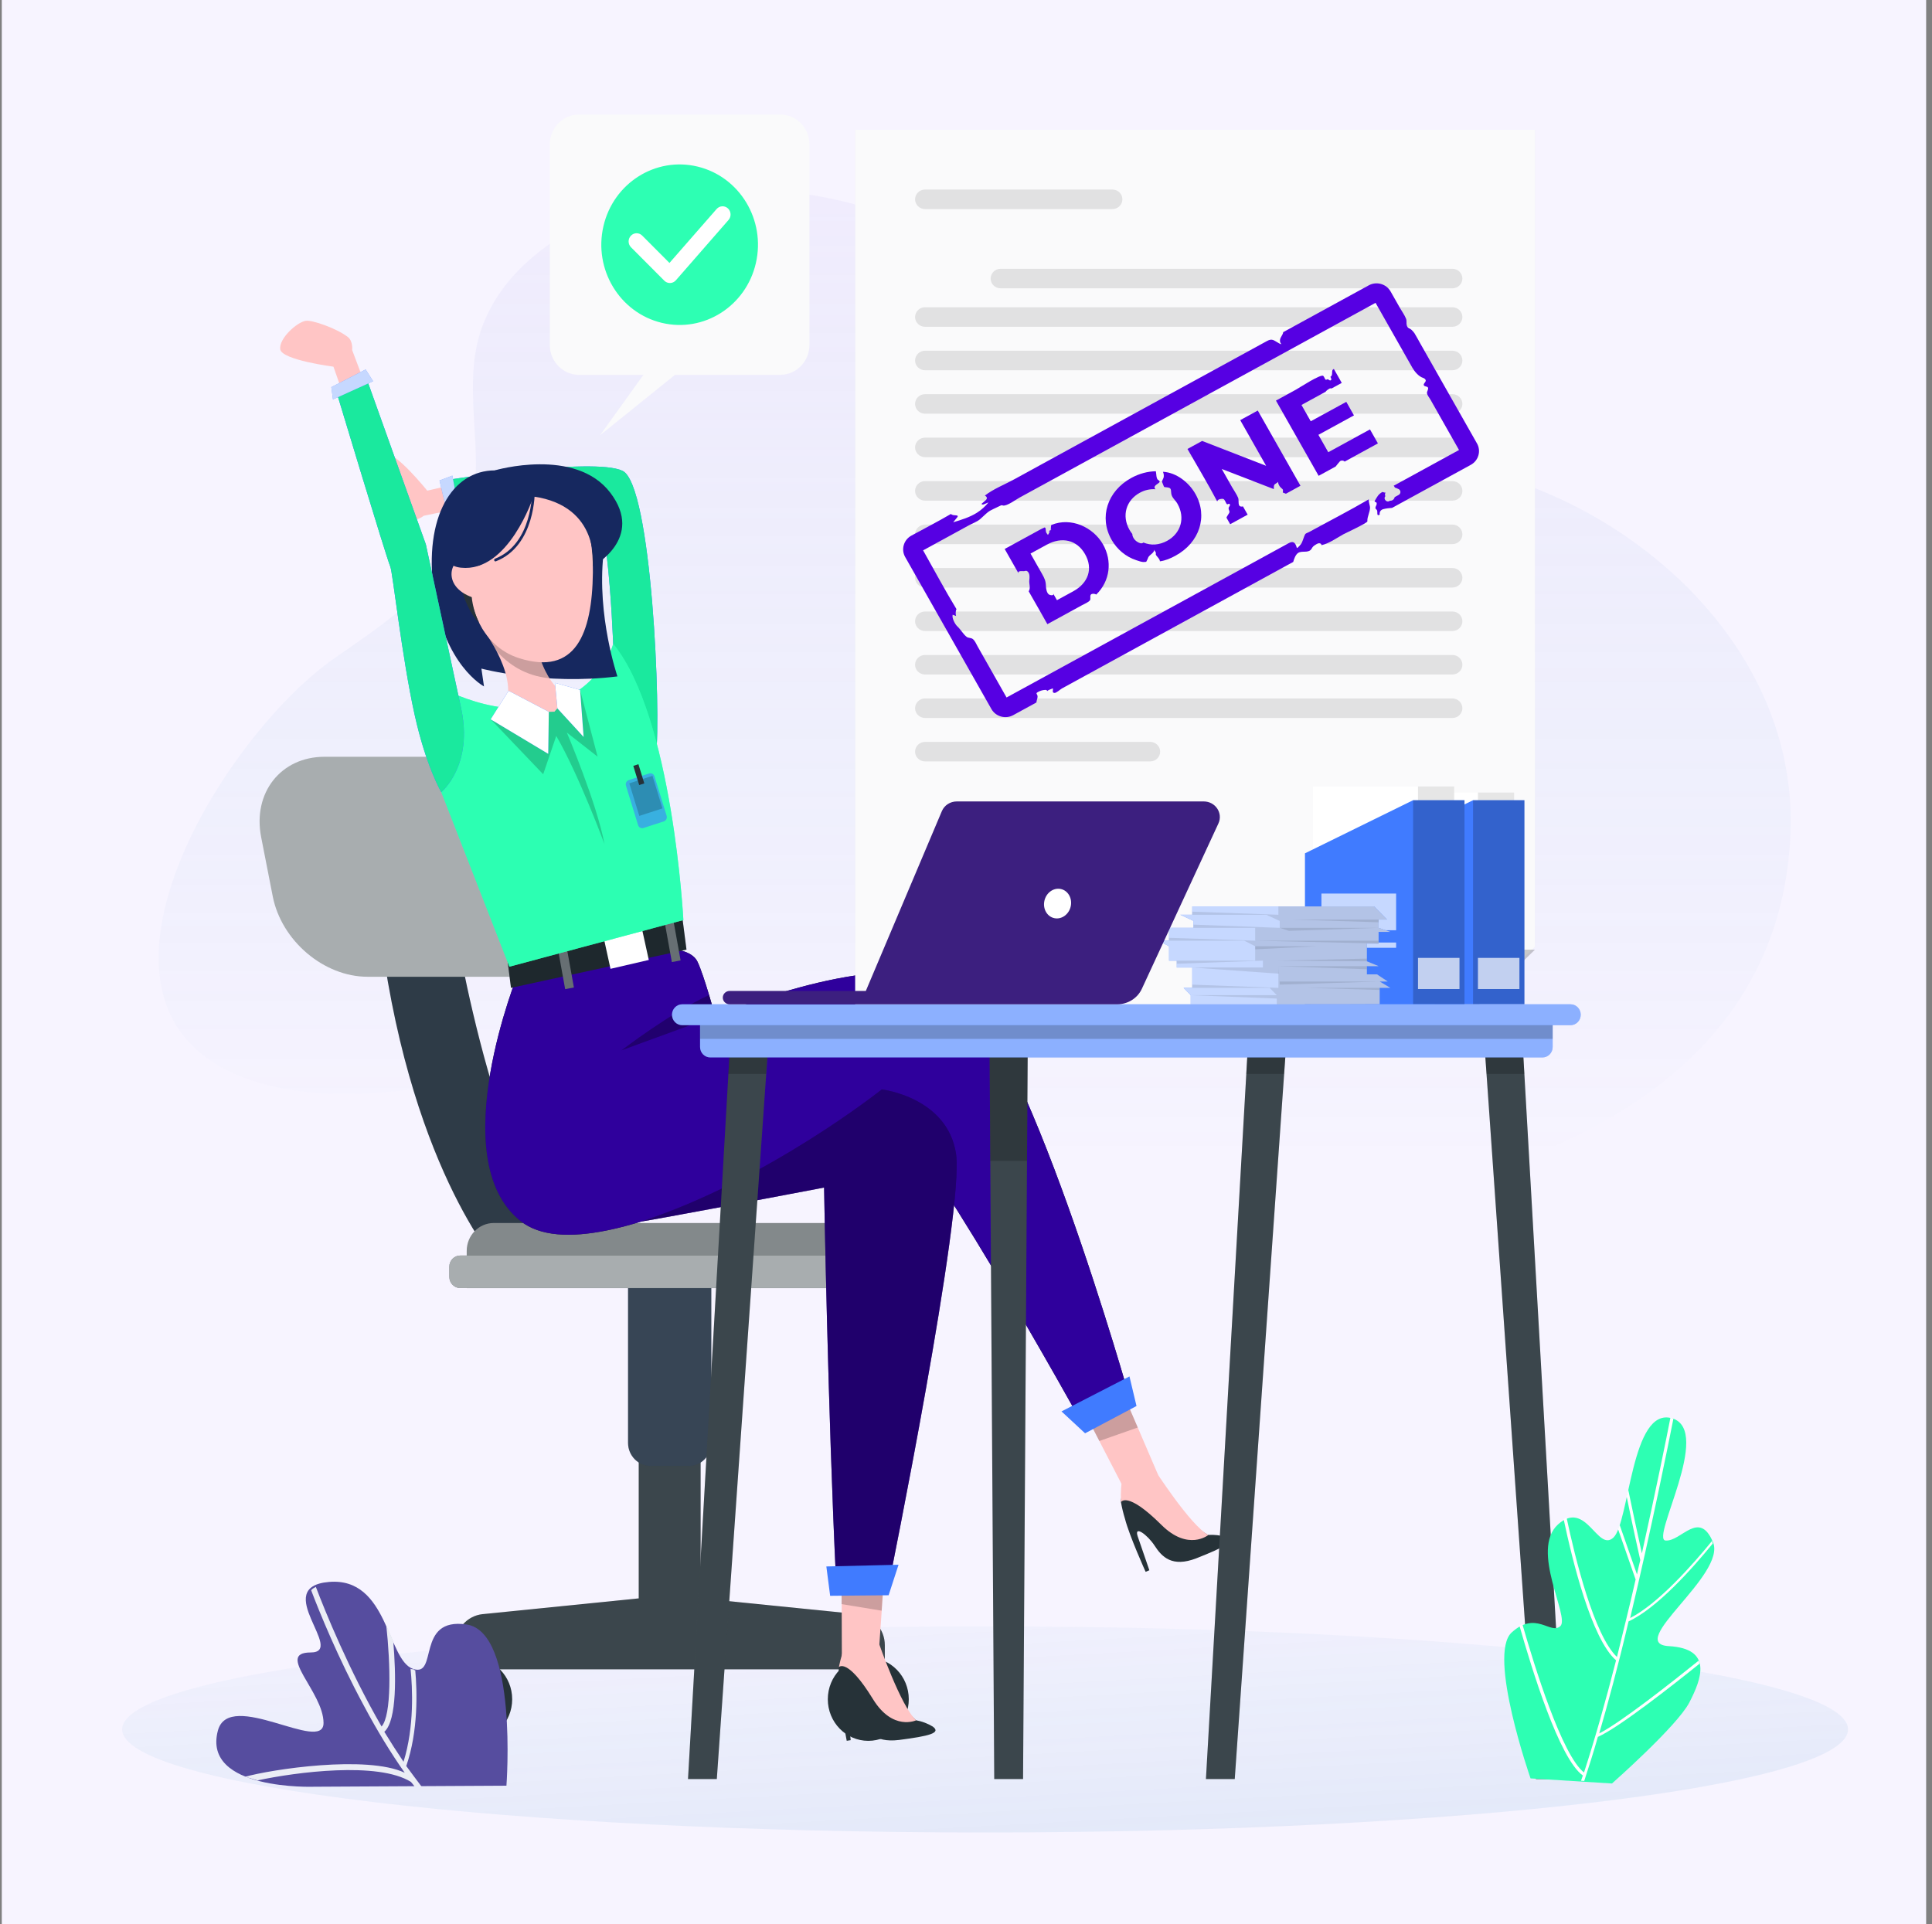 <svg id="emyterFEBGK1" xmlns="http://www.w3.org/2000/svg" xmlns:xlink="http://www.w3.org/1999/xlink" viewBox="0 0 253 252" shape-rendering="geometricPrecision" text-rendering="geometricPrecision"><rect x="0" y="0" width="253" height="252" fill="#808080" stroke="none"/><style><![CDATA[#emyterFEBGK17_ts {animation: emyterFEBGK17_ts__ts 10000ms linear infinite normal forwards}@keyframes emyterFEBGK17_ts__ts { 0% {transform: translate(75.154px,159.503px) scale(1,1)} 25% {transform: translate(75.154px,159.503px) scale(0.983,1.024)} 50% {transform: translate(75.154px,159.503px) scale(1,1)} 75% {transform: translate(75.154px,159.503px) scale(0.983,1.024)} 100% {transform: translate(75.154px,159.503px) scale(1,1)}} #emyterFEBGK42_tr {animation: emyterFEBGK42_tr__tr 10000ms linear infinite normal forwards}@keyframes emyterFEBGK42_tr__tr { 0% {transform: translate(82.41px,126.714px) rotate(0deg)} 25% {transform: translate(82.41px,126.714px) rotate(2.37deg)} 50% {transform: translate(82.41px,126.714px) rotate(0deg)} 75% {transform: translate(82.41px,126.714px) rotate(2.37deg)} 100% {transform: translate(82.41px,126.714px) rotate(0deg)}} #emyterFEBGK64_tr {animation: emyterFEBGK64_tr__tr 10000ms linear infinite normal forwards}@keyframes emyterFEBGK64_tr__tr { 0% {transform: translate(59.606px,101.454px) rotate(0deg)} 25% {transform: translate(59.606px,101.454px) rotate(-6deg)} 50% {transform: translate(59.606px,101.454px) rotate(0deg)} 75% {transform: translate(59.606px,101.454px) rotate(-6deg)} 100% {transform: translate(59.606px,101.454px) rotate(0deg)}} #emyterFEBGK72_ts {animation: emyterFEBGK72_ts__ts 10000ms linear infinite normal forwards}@keyframes emyterFEBGK72_ts__ts { 0% {transform: translate(89px,57px) scale(1,1)} 27% {transform: translate(89px,57px) scale(1,1)} 29% {transform: translate(89px,57px) scale(1.177,0.852)} 31% {transform: translate(89px,57px) scale(0.903,1.024)} 33% {transform: translate(89px,57px) scale(1,1)} 77% {transform: translate(89px,57px) scale(1,1)} 79% {transform: translate(89px,57px) scale(1.177,0.852)} 81% {transform: translate(89px,57px) scale(0.903,1.024)} 83% {transform: translate(89px,57px) scale(1,1)} 100% {transform: translate(89px,57px) scale(1,1)}} #emyterFEBGK148 {animation: emyterFEBGK148_c_o 10000ms linear infinite normal forwards}@keyframes emyterFEBGK148_c_o { 0% {opacity: 1} 25% {opacity: 0.3} 50% {opacity: 1} 75% {opacity: 0.3} 100% {opacity: 1}} #emyterFEBGK149_tk {animation: emyterFEBGK149_tk__tk 10000ms linear infinite normal forwards}@keyframes emyterFEBGK149_tk__tk { 0% {transform: translate(55.067px,234.014px) skewX(0deg) skewY(0deg)} 25% {transform: translate(55.067px,234.014px) skewX(-7deg) skewY(0deg)} 50% {transform: translate(55.067px,234.014px) skewX(7deg) skewY(0deg)} 75% {transform: translate(55.067px,234.014px) skewX(-7deg) skewY(0deg)} 100% {transform: translate(55.067px,234.014px) skewX(0deg) skewY(0deg)}} #emyterFEBGK152_tk {animation: emyterFEBGK152_tk__tk 10000ms linear infinite normal forwards}@keyframes emyterFEBGK152_tk__tk { 0% {transform: translate(207.344px,233.585px) skewX(0deg) skewY(0deg)} 25% {transform: translate(207.344px,233.585px) skewX(-7deg) skewY(0deg)} 50% {transform: translate(207.344px,233.585px) skewX(7deg) skewY(0deg)} 75% {transform: translate(207.344px,233.585px) skewX(-7deg) skewY(0deg)} 100% {transform: translate(207.344px,233.585px) skewX(0deg) skewY(0deg)}}]]></style><defs><linearGradient id="emyterFEBGK3-fill" x1="130.718" y1="263.055" x2="127.215" y2="198.367" spreadMethod="pad" gradientUnits="userSpaceOnUse"><stop id="emyterFEBGK3-fill-0" offset="0%" stop-color="rgb(38,128,193)"/><stop id="emyterFEBGK3-fill-1" offset="100%" stop-color="rgba(38,128,193,0)"/></linearGradient><linearGradient id="emyterFEBGK4-fill" x1="127.634" y1="16.3" x2="127.634" y2="151.942" spreadMethod="pad" gradientUnits="userSpaceOnUse"><stop id="emyterFEBGK4-fill-0" offset="0%" stop-color="rgb(206,191,245)"/><stop id="emyterFEBGK4-fill-1" offset="100%" stop-color="rgba(38,128,193,0)"/></linearGradient></defs><path id="emyterFEBGK2" d="M0.234,0L252.234,0L252.234,252L0.234,252L0.234,0Z" fill="rgb(247,244,255)" stroke="none" stroke-width="1"/><path id="emyterFEBGK3" d="M129,240C191.412,240,242,233.95,242,226.5C242,219.05,191.412,213,129,213C66.588,213,16,219.05,16,226.5C16,233.95,66.588,240,129,240Z" opacity="0.14" fill="url(#emyterFEBGK3-fill)" stroke="none" stroke-width="1"/><path id="emyterFEBGK4" d="M62.442,45.249C62.651,44.251,62.946,43.259,63.339,42.281C66.805,33.666,76.128,28.433,84.736,26.364C95.061,23.883,106.107,24.48,116.105,28.065C133.414,34.277,146.765,48.808,164.048,55.092C173.148,58.401,182.929,59.261,192.39,61.316C214.219,66.05,235.413,85.04,234.47,109.092C232.661,155.134,170.567,162.199,135.884,158.758C128.028,157.977,120.337,156.532,112.855,153.906C103.677,150.682,94.826,145.035,85.267,142.166C69.537,137.438,52.385,145.869,36.328,142.415C4.829,135.639,28.414,96.912,43.751,86.248C49.948,81.941,56.539,77.587,60.142,70.942C64.532,62.866,60.64,53.726,62.442,45.249Z" opacity="0.14" fill="url(#emyterFEBGK4-fill)" stroke="none" stroke-width="1"/><path id="emyterFEBGK5" d="M63.197,211.405L83.643,209.341L83.643,185.641L91.748,185.641L91.748,209.334L112.279,211.405C114.316,211.61,115.87,213.375,115.87,215.476L115.87,218.634L88.49,218.634L86.986,218.634L59.606,218.634L59.606,215.476C59.606,213.375,61.16,211.617,63.197,211.405Z" fill="rgb(38,50,56)" stroke="none" stroke-width="1"/><path id="emyterFEBGK6" d="M63.197,211.405L83.643,209.341L83.643,185.641L91.748,185.641L91.748,209.334L112.279,211.405C114.316,211.61,115.87,213.375,115.87,215.476L115.87,218.634L88.49,218.634L86.986,218.634L59.606,218.634L59.606,215.476C59.606,213.375,61.16,211.617,63.197,211.405Z" opacity="0.1" fill="rgb(255,255,255)" stroke="none" stroke-width="1"/><path id="emyterFEBGK7" d="M113.706,228C116.634,228,119.007,225.56,119.007,222.551C119.007,219.542,116.634,217.102,113.706,217.102C110.778,217.102,108.404,219.542,108.404,222.551C108.404,225.56,110.778,228,113.706,228Z" fill="rgb(38,50,56)" stroke="none" stroke-width="1"/><path id="emyterFEBGK8" d="M61.77,228C64.698,228,67.072,225.56,67.072,222.551C67.072,219.542,64.698,217.102,61.77,217.102C58.843,217.102,56.469,219.542,56.469,222.551C56.469,225.56,58.843,228,61.77,228Z" fill="rgb(38,50,56)" stroke="none" stroke-width="1"/><path id="emyterFEBGK9" d="M85.183,191.988L90.215,191.988C91.833,191.988,93.146,190.638,93.146,188.975L93.146,165.684L82.245,165.684L82.245,188.975C82.245,190.638,83.558,191.988,85.183,191.988Z" fill="rgb(38,50,56)" stroke="none" stroke-width="1"/><path id="emyterFEBGK10" d="M85.183,191.988L90.215,191.988C91.833,191.988,93.146,190.638,93.146,188.975L93.146,165.684L82.245,165.684L82.245,188.975C82.245,190.638,83.558,191.988,85.183,191.988Z" opacity="0.2" fill="rgb(128,146,201)" stroke="none" stroke-width="1"/><path id="emyterFEBGK11" d="M59.393,120.014C59.393,120.014,65.468,158.973,77.447,165.684L65.262,165.684C65.262,165.684,53.233,152.408,49.563,120.014L59.393,120.014Z" fill="rgb(38,50,56)" stroke="none" stroke-width="1"/><path id="emyterFEBGK12" d="M59.393,120.014C59.393,120.014,65.468,158.973,77.447,165.684L65.262,165.684C65.262,165.684,53.233,152.408,49.563,120.014L59.393,120.014Z" opacity="0.1" fill="rgb(128,146,201)" stroke="none" stroke-width="1"/><path id="emyterFEBGK13" d="M112.159,160.177L64.666,160.177C62.707,160.177,61.117,161.811,61.117,163.824L61.117,168.704L115.707,168.704L115.707,163.824C115.707,161.803,114.117,160.177,112.159,160.177Z" fill="rgb(131,137,139)" stroke="none" stroke-width="1"/><path id="emyterFEBGK14" d="M116.552,164.437L60.266,164.437C59.478,164.437,58.839,165.093,58.839,165.903L58.839,167.23C58.839,168.04,59.478,168.697,60.266,168.697L116.552,168.697C117.34,168.697,117.978,168.04,117.978,167.23L117.978,165.903C117.985,165.093,117.34,164.437,116.552,164.437Z" fill="rgb(38,50,56)" stroke="none" stroke-width="1"/><path id="emyterFEBGK15" d="M116.552,164.437L60.266,164.437C59.478,164.437,58.839,165.093,58.839,165.903L58.839,167.23C58.839,168.04,59.478,168.697,60.266,168.697L116.552,168.697C117.34,168.697,117.978,168.04,117.978,167.23L117.978,165.903C117.985,165.093,117.34,164.437,116.552,164.437Z" opacity="0.6" fill="rgb(255,255,255)" stroke="none" stroke-width="1"/><path id="emyterFEBGK16" d="M48.13,127.928L67.639,127.928C73.353,127.928,77.071,123.216,75.936,117.402L74.417,109.641C73.282,103.827,67.725,99.115,62.012,99.115L42.495,99.115C36.782,99.115,33.063,103.827,34.199,109.641L35.717,117.402C36.86,123.216,42.41,127.928,48.13,127.928Z" fill="rgb(168,173,175)" stroke="none" stroke-width="1"/><g id="emyterFEBGK17_ts" transform="translate(75.154,159.503) scale(1,1)"><g id="emyterFEBGK17" transform="translate(-75.154,-159.503)"><g id="emyterFEBGK18"><path id="emyterFEBGK19" d="M151.653,193.155L147.182,194.956L143.96,188.727L141.036,183.059L145.997,180.003L148.992,186.962L151.653,193.155Z" fill="rgb(255,197,197)" stroke="none" stroke-width="1"/><path id="emyterFEBGK20" d="M148.992,186.962L143.96,188.727L141.036,183.059L145.997,180.003L148.992,186.962Z" opacity="0.2" fill="rgb(0,0,0)" stroke="none" stroke-width="1"/><path id="emyterFEBGK21" d="M148.062,183.562L141.98,186.918C141.98,186.918,118.993,145.376,115.459,145.719C111.924,146.062,78.391,168.033,68.165,159.921C57.938,151.817,67.888,127.388,67.888,127.388C67.888,127.388,89.044,121.173,91.336,125.951C91.783,126.878,92.379,128.73,92.855,130.321C93.309,131.816,93.65,133.078,93.65,133.078C93.65,133.078,93.657,133.078,93.664,133.071C94.31,132.801,115.203,123.996,124.528,128.716C133.996,133.516,148.062,183.562,148.062,183.562Z" fill="rgb(38,50,56)" stroke="none" stroke-width="1"/><path id="emyterFEBGK22" d="M148.062,183.562L141.98,186.918C141.98,186.918,118.993,145.376,115.459,145.719C111.924,146.062,78.391,168.033,68.165,159.921C57.938,151.817,67.888,127.388,67.888,127.388C67.888,127.388,89.044,121.173,91.336,125.951C91.783,126.878,92.379,128.73,92.855,130.321C93.309,131.816,93.65,133.078,93.65,133.078C93.65,133.078,93.657,133.078,93.664,133.071C94.31,132.801,115.203,123.996,124.528,128.716C133.996,133.516,148.062,183.562,148.062,183.562Z" fill="rgb(47,0,156)" stroke="none" stroke-width="1"/><path id="emyterFEBGK23" d="M115.012,217.438L110.242,216.876L110.221,209.961L110.214,203.615L115.977,203.33L115.473,210.8L115.012,217.438Z" fill="rgb(255,197,197)" stroke="none" stroke-width="1"/><path id="emyterFEBGK24" d="M115.452,210.953L110.207,210.092L110.207,203.68L115.977,203.367L115.452,210.953Z" opacity="0.2" fill="rgb(0,0,0)" stroke="none" stroke-width="1"/><path id="emyterFEBGK25" d="M139.006,184.854L147.906,180.273L148.829,184.146L142.094,187.72L139.006,184.854Z" fill="rgb(64,123,255)" stroke="none" stroke-width="1"/><path id="emyterFEBGK26" d="M83.962,159.987C83.962,159.987,85.431,159.819,107.915,155.537C107.915,155.537,108.419,185.102,109.49,207.131L116.417,207.357C116.417,207.357,126.353,158.455,125.189,151.066C124.025,143.684,115.473,142.685,115.473,142.685C115.473,142.685,100.619,154.538,83.962,159.987Z" fill="rgb(33,0,109)" stroke="none" stroke-width="1"/><path id="emyterFEBGK27" d="M83.962,159.987C83.962,159.987,85.431,159.819,107.915,155.537C107.915,155.537,108.419,185.102,109.49,207.131L116.417,207.357C116.417,207.357,126.353,158.455,125.189,151.066C124.025,143.684,115.473,142.685,115.473,142.685C115.473,142.685,100.619,154.538,83.962,159.987Z" opacity="0.4" fill="rgb(33,0,109)" stroke="none" stroke-width="1"/><path id="emyterFEBGK28" d="M83.962,159.987C83.962,159.987,85.431,159.819,107.915,155.537C107.915,155.537,108.419,185.102,109.49,207.131L116.417,207.357C116.417,207.357,126.353,158.455,125.189,151.066C124.025,143.684,115.473,142.685,115.473,142.685C115.473,142.685,100.619,154.538,83.962,159.987Z" opacity="0.3" fill="rgb(33,0,109)" stroke="none" stroke-width="1"/><path id="emyterFEBGK29" d="M108.213,205.161L117.666,204.935L116.367,208.932L108.71,209.005L108.213,205.161Z" fill="rgb(64,123,255)" stroke="none" stroke-width="1"/><path id="emyterFEBGK30" d="M93.643,133.078L81.386,137.564C81.386,137.564,87.83,132.618,92.855,130.321C93.302,131.816,93.643,133.078,93.643,133.078Z" opacity="0.3" fill="rgb(0,0,0)" stroke="none" stroke-width="1"/><path id="emyterFEBGK31" d="M66.469,125.886L66.916,129.38L89.896,124.368L89.363,120.24L66.469,125.886Z" fill="rgb(38,50,56)" stroke="none" stroke-width="1"/><path id="emyterFEBGK32" d="M66.469,125.886L66.916,129.38L89.896,124.368L89.363,120.24L66.469,125.886Z" opacity="0.2" fill="rgb(0,0,0)" stroke="none" stroke-width="1"/><path id="emyterFEBGK33" d="M74.073,123.344L72.929,123.562L74.01,129.55L75.154,129.332L74.073,123.344Z" fill="rgb(38,50,56)" stroke="none" stroke-width="1"/><path id="emyterFEBGK34" d="M84.103,121.82L79.091,122.981L79.947,126.888L84.96,125.726L84.103,121.82Z" fill="rgb(255,255,255)" stroke="none" stroke-width="1"/><path id="emyterFEBGK35" d="M88.046,119.797L86.902,120.015L87.982,126.003L89.126,125.785L88.046,119.797Z" fill="rgb(38,50,56)" stroke="none" stroke-width="1"/><path id="emyterFEBGK36" d="M74.073,123.344L72.929,123.562L74.01,129.55L75.154,129.332L74.073,123.344Z" opacity="0.3" fill="rgb(255,255,255)" stroke="none" stroke-width="1"/><path id="emyterFEBGK37" d="M88.046,119.797L86.902,120.015L87.982,126.003L89.126,125.785L88.046,119.797Z" opacity="0.3" fill="rgb(255,255,255)" stroke="none" stroke-width="1"/><path id="emyterFEBGK38" d="M160.538,201.302C159.793,201.069,159.006,200.982,158.232,201.033C158.232,201.033,155.344,199.793,151.859,193.891L148.878,194.293C147.849,194.453,147.026,195.248,146.82,196.299C146.792,196.444,146.778,196.59,146.792,196.736C146.919,197.473,147.097,198.195,147.317,198.91C147.892,201.164,150.021,205.861,150.021,205.861L150.511,205.657L148.985,201.222C148.474,199.712,150.255,200.989,151.206,202.448C152.15,203.907,153.491,205.322,156.671,204.089C160.368,202.63,161.837,201.842,160.538,201.302Z" fill="rgb(38,50,56)" stroke="none" stroke-width="1"/><path id="emyterFEBGK39" d="M151.1,192.33C151.1,192.33,155.883,199.8,158.232,201.04C158.232,201.04,155.599,203.206,152.086,199.712C147.544,195.197,146.792,196.743,146.792,196.743C146.792,196.743,146.721,194.985,146.912,194.096C147.274,192.381,151.1,192.33,151.1,192.33Z" fill="rgb(255,197,197)" stroke="none" stroke-width="1"/><path id="emyterFEBGK40" d="M122.151,226.133C121.477,225.724,120.739,225.447,119.972,225.308C119.972,225.308,117.453,223.404,115.43,216.818L112.443,216.482C111.406,216.387,110.42,216.964,109.98,217.926C109.916,218.058,109.873,218.196,109.852,218.342C109.81,219.086,109.81,219.838,109.859,220.582C109.895,222.908,110.881,227.993,110.881,227.993L111.399,227.912L110.938,223.229C110.789,221.639,112.23,223.31,112.812,224.958C113.394,226.607,114.366,228.306,117.744,227.883C121.676,227.373,123.287,226.971,122.151,226.133Z" fill="rgb(38,50,56)" stroke="none" stroke-width="1"/><path id="emyterFEBGK41" d="M115.054,215.111C115.054,215.111,117.978,223.528,119.972,225.308C119.972,225.308,116.914,226.767,114.309,222.522C110.938,217.029,109.852,218.349,109.852,218.349C109.852,218.349,110.193,216.628,110.576,215.811C111.321,214.228,115.054,215.111,115.054,215.111Z" fill="rgb(255,197,197)" stroke="none" stroke-width="1"/></g><g id="emyterFEBGK42_tr" transform="translate(82.41,126.714) rotate(0)"><g id="emyterFEBGK42" transform="translate(-82.41,-126.714)"><path id="emyterFEBGK43" d="M61.465,66.312L55.482,67.552C55.482,67.552,54.602,68.304,53.765,67.975C51.977,67.282,49.4,65.109,49.074,64.357C48.591,63.256,49.081,60.024,50.337,59.448C51.6,58.865,55.951,64.263,55.951,64.263L62.402,62.767L61.465,66.312Z" fill="rgb(255,197,197)" stroke="none" stroke-width="1"/><path id="emyterFEBGK44" d="M80.392,86.817C80.392,86.817,79.846,66.83,77.596,65.969C75.347,65.109,58.449,67.501,58.449,67.501L58.03,62.935C58.03,62.935,77.717,59.828,81.528,61.666C85.339,63.504,86.595,93.316,85.9,99.057L80.392,86.817Z" fill="rgb(64,123,255)" stroke="none" stroke-width="1"/><path id="emyterFEBGK45" d="M80.392,86.817C80.392,86.817,79.846,66.83,77.596,65.969C75.347,65.109,58.449,67.501,58.449,67.501L58.03,62.935C58.03,62.935,77.717,59.828,81.528,61.666C85.339,63.504,86.595,93.316,85.9,99.057L80.392,86.817Z" fill="rgb(26,233,158)" stroke="none" stroke-width="1"/><path id="emyterFEBGK46" d="M58.733,67.946L57.555,62.928L59.237,62.293L60.308,68.099L58.733,67.946Z" fill="rgb(64,123,255)" stroke="none" stroke-width="1"/><path id="emyterFEBGK47" d="M58.733,67.946L57.555,62.928L59.237,62.293L60.308,68.099L58.733,67.946Z" opacity="0.7" fill="rgb(255,255,255)" stroke="none" stroke-width="1"/><path id="emyterFEBGK48" d="M80.3,84.322C80.3,84.322,78.796,90.406,71.514,92.353C64.233,94.301,56.185,89.224,56.185,89.224L57.789,103.74L66.71,126.608L89.491,120.502C89.484,120.502,88.114,93.892,80.3,84.322Z" fill="rgb(45,255,179)" stroke="none" stroke-width="1"/><path id="emyterFEBGK49" d="M80.3,84.322C80.3,84.322,78.796,90.406,71.514,92.353C64.233,94.301,56.185,89.224,56.185,89.224L57.789,103.74L66.71,126.608L89.491,120.502C89.484,120.502,88.114,93.892,80.3,84.322Z" opacity="0.7" fill="rgb(45,255,179)" stroke="none" stroke-width="1"/><path id="emyterFEBGK50" d="M84.26,108.445L86.929,107.577C87.227,107.482,87.39,107.154,87.298,106.854L85.708,101.683C85.616,101.376,85.297,101.209,85.006,101.303L82.337,102.171C82.039,102.266,81.876,102.595,81.968,102.894L83.558,108.065C83.65,108.372,83.962,108.539,84.26,108.445Z" opacity="0.6" fill="rgb(64,123,255)" stroke="none" stroke-width="1"/><path id="emyterFEBGK51" d="M83.718,106.859L86.751,105.876L85.442,101.612L82.41,102.595L83.718,106.859Z" opacity="0.2" fill="rgb(0,0,0)" stroke="none" stroke-width="1"/><path id="emyterFEBGK52" d="M83.602,100.09L82.932,100.308L83.703,102.819L84.373,102.602L83.602,100.09Z" fill="rgb(38,50,56)" stroke="none" stroke-width="1"/><path id="emyterFEBGK53" d="M64.808,61.607C59.194,61.607,55.489,67.72,56.802,77.414C58.115,87.116,63.381,89.902,63.381,89.902L63.041,87.568C63.041,87.568,71.358,89.778,80.854,88.589C80.854,88.589,78.143,80.682,79.023,72.607C79.023,72.6,80.804,61.593,64.808,61.607Z" fill="rgb(22,40,95)" stroke="none" stroke-width="1"/><path id="emyterFEBGK54" d="M75.964,90.355L78.257,99.101L74.226,95.942C74.226,95.942,78.15,105.162,79.158,110.546C79.158,110.546,75.766,101.398,72.842,96.387L71.131,101.406L64.254,94.206C64.254,94.213,70.344,89.443,75.964,90.355Z" opacity="0.2" fill="rgb(0,0,0)" stroke="none" stroke-width="1"/><path id="emyterFEBGK55" d="M72.607,93.207L65.617,93.425C68.711,89.341,63.105,82.243,63.105,82.243L70.017,83.782C71.663,90.807,74.516,91.026,74.516,91.026L72.607,93.207Z" fill="rgb(255,197,197)" stroke="none" stroke-width="1"/><path id="emyterFEBGK56" d="M71.954,88.83C68.74,88.531,66.504,86.933,65.014,85.249C64.091,83.49,63.105,82.251,63.105,82.251L70.017,83.79C70.578,86.16,71.273,87.758,71.954,88.83Z" opacity="0.2" fill="rgb(0,0,0)" stroke="none" stroke-width="1"/><path id="emyterFEBGK57" d="M70.017,64.576C76.042,65.094,77.717,68.573,77.639,75C77.547,83.024,75.361,88.546,67.966,86.197C57.91,83.009,60.003,63.715,70.017,64.576Z" fill="rgb(255,197,197)" stroke="none" stroke-width="1"/><path id="emyterFEBGK58" d="M62.579,74.453C62.579,74.453,65.808,69.602,65.702,65.634C65.702,65.634,78.058,61.644,77.632,74.154C77.632,74.154,79.697,63.183,69.35,62.052C59.024,60.922,57.789,76.502,62.764,81.609C62.771,81.609,60.578,77.487,62.579,74.453Z" fill="rgb(38,50,56)" stroke="none" stroke-width="1"/><path id="emyterFEBGK59" d="M63.459,75.846C63.502,74.847,62.636,73.074,60.812,73.118C58.925,73.169,57.718,77.035,62.288,78.377C62.941,78.574,63.374,77.932,63.459,75.846Z" fill="rgb(255,197,197)" stroke="none" stroke-width="1"/><path id="emyterFEBGK60" d="M69.854,65.028C69.854,65.028,66.596,75.014,60.365,74.351C54.127,73.687,64.815,61.6,64.815,61.6C64.815,61.6,75.326,58.522,79.91,64.518C84.488,70.514,77.639,74.161,77.639,74.161C77.639,74.161,78.661,66.298,69.854,65.028Z" fill="rgb(22,40,95)" stroke="none" stroke-width="1"/><path id="emyterFEBGK61" d="M64.886,73.526C64.815,73.526,64.744,73.483,64.722,73.41C64.687,73.315,64.737,73.213,64.822,73.176C69.79,71.221,69.676,64.372,69.676,64.306C69.676,64.204,69.754,64.124,69.847,64.117C69.946,64.131,70.024,64.197,70.031,64.292C70.031,64.365,70.145,71.469,64.95,73.512C64.928,73.526,64.9,73.526,64.886,73.526Z" fill="rgb(22,40,95)" stroke="none" stroke-width="1"/><path id="emyterFEBGK62" d="M66.603,90.471L71.869,93.229L71.791,98.729L64.254,94.213L66.603,90.471Z" fill="rgb(64,123,255)" stroke="none" stroke-width="1"/><path id="emyterFEBGK63" d="M72.678,89.435L72.99,92.776L76.425,96.518L75.964,90.355L72.678,89.435Z" fill="rgb(64,123,255)" stroke="none" stroke-width="1"/><g id="emyterFEBGK64_tr" transform="translate(59.606,101.454) rotate(0)"><g id="emyterFEBGK64" transform="translate(-59.606,-101.454)"><path id="emyterFEBGK65" d="M48.315,51.694L46.114,45.844C46.114,45.844,46.256,44.677,45.54,44.13C44.007,42.956,40.841,41.891,40.047,42.014C38.883,42.19,36.498,44.349,36.697,45.749C36.895,47.15,43.666,48.025,43.666,48.025L45.909,54.422L48.315,51.694Z" fill="rgb(255,197,197)" stroke="none" stroke-width="1"/><path id="emyterFEBGK66" d="M57.782,103.74C57.782,103.74,62.076,100.26,60.344,92.565L55.766,71.294L47.91,49.331L44.063,51.33C44.063,51.33,50.522,72.79,51.118,74.241C51.423,74.985,52.637,86.109,54.29,93.579C55.809,100.45,57.782,103.74,57.782,103.74Z" fill="rgb(64,123,255)" stroke="none" stroke-width="1"/><path id="emyterFEBGK67" d="M57.782,103.74C57.782,103.74,62.076,100.26,60.344,92.565L55.766,71.294L47.91,49.331L44.063,51.33C44.063,51.33,50.522,72.79,51.118,74.241C51.423,74.985,52.637,86.109,54.29,93.579C55.809,100.45,57.782,103.74,57.782,103.74Z" fill="rgb(26,233,158)" stroke="none" stroke-width="1"/><path id="emyterFEBGK68" d="M43.389,50.702L47.882,48.39L48.861,49.929L43.602,52.314L43.389,50.702Z" fill="rgb(64,123,255)" stroke="none" stroke-width="1"/><path id="emyterFEBGK69" d="M43.389,50.702L47.882,48.39L48.861,49.929L43.602,52.314L43.389,50.702Z" opacity="0.7" fill="rgb(255,255,255)" stroke="none" stroke-width="1"/></g></g><path id="emyterFEBGK70" d="M66.603,90.471L71.869,93.229L71.791,98.729L64.254,94.213L66.603,90.471Z" fill="rgb(255,255,255)" stroke="none" stroke-width="1"/><path id="emyterFEBGK71" d="M72.678,89.435L72.99,92.776L76.425,96.518L75.964,90.355L72.678,89.435Z" fill="rgb(255,255,255)" stroke="none" stroke-width="1"/></g></g></g></g><g id="emyterFEBGK72_ts" transform="translate(89,57) scale(1,1)"><g id="emyterFEBGK72" transform="translate(-89,-57)"><path id="emyterFEBGK73" d="M102.174,15L75.826,15C73.713,15,72,16.756,72,18.922L72,45.173C72,47.339,73.713,49.095,75.826,49.095L84.257,49.095L78.581,57L88.4,49.087L102.181,49.087C104.294,49.087,106,47.331,106,45.166L106,18.922C106,16.756,104.287,15,102.174,15Z" fill="rgb(250,250,251)" stroke="none" stroke-width="1"/><path id="emyterFEBGK74" d="M98.983,34.464C100.285,28.814,96.871,23.153,91.358,21.819C85.845,20.485,80.321,23.983,79.019,29.633C77.718,35.283,81.131,40.944,86.644,42.279C92.157,43.613,97.681,40.114,98.983,34.464Z" fill="rgb(45,255,179)" stroke="none" stroke-width="1"/><path id="emyterFEBGK75" d="M87.721,37.067C87.449,37.067,87.185,36.959,86.989,36.758L82.634,32.388C82.219,31.97,82.211,31.297,82.619,30.872C83.026,30.446,83.683,30.439,84.098,30.856L87.668,34.438L93.841,27.376C94.226,26.935,94.891,26.896,95.321,27.291C95.751,27.685,95.789,28.366,95.404,28.807L88.506,36.712C88.317,36.928,88.045,37.06,87.758,37.067C87.743,37.067,87.736,37.067,87.721,37.067Z" fill="rgb(255,255,255)" stroke="none" stroke-width="1"/></g></g><path id="emyterFEBGK76" d="M201,17L201,123.999L187.891,136.874L112,136.874L112,17L201,17Z" fill="rgb(231,232,234)" stroke="none" stroke-width="1"/><path id="emyterFEBGK77" d="M201,17L201,123.999L187.891,136.874L112,136.874L112,17L201,17Z" opacity="0.8" fill="rgb(255,255,255)" stroke="none" stroke-width="1"/><path id="emyterFEBGK78" d="M187.891,136.874L187.891,124.378L201,124.378L188.148,137" opacity="0.2" fill="rgb(0,0,0)" stroke="none" stroke-width="1"/><path id="emyterFEBGK79" d="M145.679,27.382L121.132,27.382C120.415,27.382,119.831,26.809,119.831,26.105C119.831,25.4,120.415,24.827,121.132,24.827L145.679,24.827C146.396,24.827,146.98,25.4,146.98,26.105C146.98,26.809,146.396,27.382,145.679,27.382Z" opacity="0.1" fill="rgb(0,0,0)" stroke="none" stroke-width="1"/><path id="emyterFEBGK80" d="M190.201,37.76L131.026,37.76C130.309,37.76,129.725,37.186,129.725,36.482C129.725,35.777,130.309,35.204,131.026,35.204L190.201,35.204C190.918,35.204,191.502,35.777,191.502,36.482C191.502,37.186,190.918,37.76,190.201,37.76Z" opacity="0.1" fill="rgb(0,0,0)" stroke="none" stroke-width="1"/><path id="emyterFEBGK81" d="M190.201,42.798L121.132,42.798C120.415,42.798,119.831,42.224,119.831,41.52C119.831,40.815,120.415,40.242,121.132,40.242L190.201,40.242C190.918,40.242,191.502,40.815,191.502,41.52C191.502,42.224,190.918,42.798,190.201,42.798Z" opacity="0.1" fill="rgb(0,0,0)" stroke="none" stroke-width="1"/><path id="emyterFEBGK82" d="M190.201,48.492L121.132,48.492C120.415,48.492,119.831,47.918,119.831,47.214C119.831,46.509,120.415,45.936,121.132,45.936L190.201,45.936C190.918,45.936,191.502,46.509,191.502,47.214C191.502,47.918,190.918,48.492,190.201,48.492Z" opacity="0.1" fill="rgb(0,0,0)" stroke="none" stroke-width="1"/><path id="emyterFEBGK83" d="M190.201,54.181L121.132,54.181C120.415,54.181,119.831,53.607,119.831,52.903C119.831,52.198,120.415,51.625,121.132,51.625L190.201,51.625C190.918,51.625,191.502,52.198,191.502,52.903C191.502,53.607,190.918,54.181,190.201,54.181Z" opacity="0.1" fill="rgb(0,0,0)" stroke="none" stroke-width="1"/><path id="emyterFEBGK84" d="M190.201,59.874L121.132,59.874C120.415,59.874,119.831,59.301,119.831,58.597C119.831,57.892,120.415,57.319,121.132,57.319L190.201,57.319C190.918,57.319,191.502,57.892,191.502,58.597C191.502,59.301,190.918,59.874,190.201,59.874Z" opacity="0.1" fill="rgb(0,0,0)" stroke="none" stroke-width="1"/><path id="emyterFEBGK85" d="M190.201,65.568L121.132,65.568C120.415,65.568,119.831,64.995,119.831,64.291C119.831,63.586,120.415,63.013,121.132,63.013L190.201,63.013C190.918,63.013,191.502,63.586,191.502,64.291C191.502,64.995,190.918,65.568,190.201,65.568Z" opacity="0.1" fill="rgb(0,0,0)" stroke="none" stroke-width="1"/><path id="emyterFEBGK86" d="M190.201,71.262L121.132,71.262C120.415,71.262,119.831,70.689,119.831,69.985C119.831,69.28,120.415,68.707,121.132,68.707L190.201,68.707C190.918,68.707,191.502,69.28,191.502,69.985C191.502,70.689,190.918,71.262,190.201,71.262Z" opacity="0.1" fill="rgb(0,0,0)" stroke="none" stroke-width="1"/><path id="emyterFEBGK87" d="M190.201,76.951L121.132,76.951C120.415,76.951,119.831,76.378,119.831,75.674C119.831,74.969,120.415,74.396,121.132,74.396L190.201,74.396C190.918,74.396,191.502,74.969,191.502,75.674C191.502,76.378,190.918,76.951,190.201,76.951Z" opacity="0.1" fill="rgb(0,0,0)" stroke="none" stroke-width="1"/><path id="emyterFEBGK88" d="M190.201,82.645L121.132,82.645C120.415,82.645,119.831,82.072,119.831,81.368C119.831,80.663,120.415,80.09,121.132,80.09L190.201,80.09C190.918,80.09,191.502,80.663,191.502,81.368C191.502,82.072,190.918,82.645,190.201,82.645Z" opacity="0.1" fill="rgb(0,0,0)" stroke="none" stroke-width="1"/><path id="emyterFEBGK89" d="M190.201,88.339L121.132,88.339C120.415,88.339,119.831,87.766,119.831,87.062C119.831,86.357,120.415,85.784,121.132,85.784L190.201,85.784C190.918,85.784,191.502,86.357,191.502,87.062C191.502,87.766,190.918,88.339,190.201,88.339Z" opacity="0.1" fill="rgb(0,0,0)" stroke="none" stroke-width="1"/><path id="emyterFEBGK90" d="M190.201,94.033L121.132,94.033C120.415,94.033,119.831,93.46,119.831,92.755C119.831,92.051,120.415,91.478,121.132,91.478L190.201,91.478C190.918,91.478,191.502,92.051,191.502,92.755C191.502,93.46,190.918,94.033,190.201,94.033Z" opacity="0.1" fill="rgb(0,0,0)" stroke="none" stroke-width="1"/><path id="emyterFEBGK91" d="M150.626,99.722L121.132,99.722C120.415,99.722,119.831,99.149,119.831,98.445C119.831,97.74,120.415,97.167,121.132,97.167L150.626,97.167C151.343,97.167,151.927,97.74,151.927,98.445C151.927,99.149,151.343,99.722,150.626,99.722Z" opacity="0.1" fill="rgb(0,0,0)" stroke="none" stroke-width="1"/><g id="emyterFEBGK92"><path id="emyterFEBGK93" d="M184.863,43.22C184.833,43.196,184.804,43.172,184.769,43.142C184.507,42.938,184.349,43.007,184.225,42.628C184.136,42.346,184.24,42.04,184.126,41.748C183.933,41.258,183.582,40.781,183.32,40.32C182.914,39.601,182.508,38.887,182.098,38.168C181.534,37.176,180.253,36.817,179.243,37.371L168.039,43.502C167.994,43.871,167.683,44.124,167.623,44.493C167.589,44.702,167.643,44.935,167.806,45.066C167.668,45.076,167.574,45.008,167.46,44.945C166.792,44.581,166.614,44.289,165.926,44.658C165.63,44.814,165.338,44.979,165.046,45.139C164.056,45.683,163.062,46.223,162.073,46.767C158.971,48.462,155.874,50.158,152.772,51.853C149.137,53.84,145.505,55.828,141.869,57.819C138.847,59.471,135.824,61.128,132.807,62.78C131.57,63.455,130.066,64.048,128.968,64.908C129.275,65.068,129.324,65.301,129.057,65.534C128.884,65.685,128.716,65.831,128.542,65.981C128.538,66.098,128.726,66.098,128.834,66.054C129.037,65.967,129.245,65.879,129.448,65.797C129.022,66.326,128.508,66.788,127.934,67.152C126.989,67.75,125.896,68.08,124.822,68.406C124.996,68.192,125.174,67.973,125.347,67.76C125.391,67.706,125.436,67.638,125.406,67.575C125.381,67.522,125.307,67.507,125.243,67.502C124.986,67.478,124.723,67.502,124.526,67.313C122.834,68.308,121.068,69.207,119.346,70.15C118.337,70.704,117.971,71.962,118.535,72.953L129.829,92.867C130.393,93.858,131.674,94.218,132.683,93.664L135.725,92.002C135.73,91.657,136.002,91.274,135.795,90.953C135.77,90.914,135.735,90.871,135.735,90.822C135.735,90.759,135.795,90.71,135.849,90.676C136.151,90.487,136.507,90.375,136.863,90.356C136.987,90.351,137.15,90.404,137.13,90.521C137.15,90.419,137.768,90.19,137.877,90.156C137.927,90.419,137.744,90.7,138.055,90.754C138.308,90.798,138.842,90.287,139.065,90.166C140.054,89.622,141.048,89.083,142.038,88.538C145.164,86.828,148.296,85.113,151.422,83.403C154.86,81.523,158.293,79.643,161.731,77.763C164.012,76.514,166.292,75.27,168.568,74.022C168.82,73.886,169.107,73.721,169.35,73.599C169.453,73.23,169.646,72.652,169.983,72.424C170.473,72.088,171.259,72.457,171.675,71.981C171.754,71.889,171.803,71.777,171.873,71.68C171.991,71.515,172.174,71.403,172.347,71.296C172.476,71.219,172.61,71.136,172.758,71.136C172.906,71.136,173.065,71.257,173.045,71.403C174.064,71.17,174.984,70.5,175.884,69.994C176.206,69.815,179.075,68.493,179.06,68.284C179.021,67.638,179.426,67.084,179.407,66.419C179.402,66.292,179.154,65.452,179.268,65.384C176.696,66.89,174.02,68.26,171.403,69.693C171.314,69.742,170.977,69.858,170.928,69.951C170.918,69.975,170.903,69.999,170.893,70.019C170.868,70.072,170.844,70.126,170.819,70.179C170.814,70.194,170.809,70.208,170.799,70.218C170.675,70.524,170.581,70.888,170.423,71.18C170.398,71.224,169.864,71.904,169.82,71.743C169.602,70.961,169.3,70.84,168.716,71.16C168.425,71.321,168.138,71.476,167.846,71.636C166.926,72.142,166.001,72.647,165.08,73.152C161.974,74.853,158.867,76.548,155.765,78.249C152.105,80.25,148.449,82.252,144.788,84.254C141.741,85.92,138.689,87.591,135.641,89.257C134.365,89.957,133.089,90.657,131.812,91.351C131.041,89.991,130.269,88.636,129.502,87.275C129.007,86.401,128.513,85.531,128.018,84.657C127.84,84.341,127.667,83.894,127.37,83.68C127.157,83.525,126.796,83.564,126.603,83.423C126.143,83.083,125.812,82.446,125.376,82.048C125.08,81.781,124.629,80.964,124.753,80.513C124.902,80.571,125.05,80.629,125.198,80.678C125.124,80.357,125.129,80.09,125.248,79.769C123.754,77.321,122.393,74.751,120.974,72.244C120.969,72.234,120.88,72.083,120.88,72.083C122.037,71.452,123.19,70.82,124.347,70.189C125.188,69.727,126.034,69.266,126.875,68.804C127.326,68.556,127.944,68.338,128.34,68.002C128.661,67.73,128.983,67.39,129.349,67.094C129.571,66.914,129.829,66.793,130.086,66.666C130.398,66.516,130.709,66.37,131.021,66.219C131.07,66.195,131.125,66.171,131.179,66.171C131.239,66.171,131.288,66.195,131.347,66.21C131.847,66.312,133.069,65.413,133.514,65.17C134.474,64.645,135.434,64.121,136.393,63.596C139.287,62.012,142.186,60.428,145.08,58.845C148.686,56.872,152.298,54.895,155.904,52.922C159.515,50.945,163.126,48.972,166.738,46.995C169.641,45.407,172.55,43.818,175.454,42.224C176.943,41.408,178.437,40.592,179.926,39.776C179.995,39.737,180.065,39.703,180.134,39.664C180.134,39.664,184.908,48.083,184.947,48.151C185.224,48.637,185.768,49.298,186.308,49.473C186.501,49.536,186.723,49.672,186.703,49.871C186.679,50.085,186.382,50.236,186.451,50.44C186.53,50.673,186.901,50.571,186.99,50.755C187.109,50.989,186.837,51.232,186.867,51.494C186.896,51.751,187.188,52.106,187.317,52.33C187.782,53.156,188.252,53.977,188.717,54.803C189.498,56.177,190.275,57.552,191.062,58.937L182.503,63.62C182.543,63.654,182.583,63.693,182.607,63.742C182.627,63.776,182.637,63.815,182.652,63.853C182.83,63.902,183.008,63.994,183.171,64.067C183.31,64.13,183.389,64.31,183.389,64.451C183.384,64.602,183.3,64.747,183.161,64.82L182.637,65.107C182.593,65.335,182.429,65.52,182.187,65.568C182.128,65.578,182.063,65.583,182.004,65.583C181.9,65.656,181.776,65.685,181.638,65.651C181.415,65.598,181.257,65.33,181.336,65.117C181.356,65.063,181.385,65.019,181.415,64.976C181.341,64.835,181.346,64.66,181.445,64.524C181.39,64.519,181.341,64.514,181.287,64.504C181.202,64.485,181.118,64.456,181.034,64.432C180.495,64.723,180.347,65.058,180.035,65.583C180.02,65.612,180,65.641,180.01,65.671C180.025,65.739,180.119,65.743,180.183,65.772C180.327,65.841,180.297,66.054,180.223,66.2C180.149,66.341,180.06,66.521,180.159,66.647C180.193,66.691,180.248,66.72,180.282,66.764C180.49,66.997,180.169,67.687,180.683,67.405C180.643,67.264,180.678,67.089,180.752,66.963C180.831,66.827,180.975,66.73,181.128,66.686C181.509,66.589,181.905,66.545,182.301,66.516L192.605,60.88C193.614,60.326,193.98,59.068,193.416,58.077C193.397,58.043,193.377,58.009,193.357,57.975C191.804,55.235,190.25,52.5,188.697,49.76C187.802,48.176,186.901,46.597,186.006,45.013C185.749,44.556,185.501,44.09,185.229,43.643C185.091,43.468,185.007,43.351,184.863,43.22Z" fill="rgb(86,0,227)" stroke="none" stroke-width="1"/><path id="emyterFEBGK94" d="M137.229,70.062C136.888,69.654,136.992,69.644,136.922,69.207C136.922,69.198,136.918,69.188,136.918,69.178C136.903,69.164,136.893,69.149,136.878,69.139C136.853,69.12,136.838,69.091,136.814,69.071C136.581,69.173,136.349,69.285,136.116,69.411L131.565,71.899L133.4,75.129C133.143,74.678,134.053,74.814,134.088,74.809C134.187,74.794,134.286,74.751,134.39,74.76C134.489,74.775,134.573,74.838,134.632,74.916C134.865,75.212,134.83,75.625,134.79,75.994C134.736,76.5,134.998,76.985,134.711,77.447C134.954,77.836,137.15,81.751,137.155,81.747L141.711,79.254C141.973,79.109,142.597,78.856,142.75,78.594C142.859,78.404,142.661,77.938,142.933,77.811C143.116,77.729,143.418,77.768,143.556,77.87C145.377,76.106,145.674,73.468,144.442,71.301C143.161,69.042,140.252,67.701,137.704,68.746C137.526,68.819,137.763,69.601,137.338,69.688C137.417,69.528,137.536,69.397,137.684,69.29L137.229,70.062ZM140.534,77.447L138.411,78.608C138.238,78.302,138.07,77.996,137.892,77.7C138.115,78.074,137.501,77.957,137.373,77.87C137.061,77.666,136.977,77.078,136.967,76.747C136.947,76.087,136.789,75.751,136.452,75.154C135.953,74.27,135.448,73.385,134.949,72.501L137.071,71.34C139.064,70.252,141.028,70.704,142.097,72.589C143.165,74.478,142.527,76.359,140.534,77.447Z" fill="rgb(86,0,227)" stroke="none" stroke-width="1"/><path id="emyterFEBGK95" d="M152.292,61.789C152.391,62.032,152.436,62.27,152.382,62.527C152.352,62.663,152.134,63.023,152.164,63.096C152.243,63.29,152.317,63.484,152.396,63.678C152.411,63.708,152.421,63.742,152.446,63.766C152.48,63.795,152.53,63.805,152.574,63.805C153.361,63.868,153.326,63.951,153.376,64.602C153.42,65.16,153.91,65.481,154.187,65.967C155.251,67.837,154.627,69.853,152.837,70.835C151.813,71.398,150.695,71.457,149.725,71.053C149.705,71.073,149.685,71.092,149.666,71.107C149.567,71.16,149.438,71.175,149.329,71.146C148.815,70.995,148.389,70.587,148.285,70.062C148.276,70.023,148.281,69.985,148.285,69.946C148.152,69.776,148.028,69.601,147.914,69.402C146.851,67.531,147.474,65.51,149.265,64.534C149.928,64.169,150.63,64.028,151.308,64.077C151.293,64.058,151.278,64.038,151.264,64.019C150.838,63.465,152.377,63.241,151.679,62.872C151.387,62.717,151.437,62.012,151.362,61.721C150.304,61.735,149.211,62.017,148.157,62.59C144.991,64.325,143.898,67.76,145.56,70.689C146.267,71.938,147.415,72.919,148.805,73.371C149.097,73.468,149.522,73.633,149.834,73.604C150.239,73.57,150.042,73.628,150.21,73.366C150.363,73.128,150.279,73.026,150.541,72.773C150.799,72.525,151.11,72.365,151.17,71.977C151.155,72.151,151.367,72.278,151.367,72.448C151.367,72.501,151.348,72.55,151.353,72.603C151.358,72.666,151.397,72.72,151.437,72.773C151.605,72.997,151.887,73.24,151.892,73.517C152.589,73.434,153.321,73.118,153.94,72.778C157.091,71.053,158.209,67.624,156.537,64.679C155.706,63.212,154.073,61.886,152.292,61.789Z" fill="rgb(86,0,227)" stroke="none" stroke-width="1"/><path id="emyterFEBGK96" d="M162.409,55.026L165.803,61.007L157.423,57.751L155.503,58.801C156.799,61.084,158.175,63.348,159.396,65.671C159.48,65.423,159.678,65.369,159.916,65.34C160.361,65.277,160.346,65.496,160.589,65.933C160.618,65.981,160.653,66.035,160.707,66.049C160.796,66.064,160.871,65.967,160.96,65.981C161.049,65.991,161.083,66.103,161.064,66.185C161.039,66.268,160.979,66.336,160.935,66.409C160.791,66.676,161.029,66.851,160.999,67.089C160.984,67.22,160.569,67.73,160.618,67.818L161.093,68.658L163.384,67.405L162.77,66.326C162.736,66.331,162.696,66.336,162.661,66.341C161.994,66.424,162.285,65.568,162.142,65.214C161.939,64.718,161.588,64.242,161.326,63.776C160.88,62.993,160.435,62.211,159.995,61.424L166.812,64.058C166.827,63.863,166.782,63.659,166.881,63.484C166.936,63.387,167.361,63.193,167.356,63.096C167.381,63.407,167.534,63.703,167.772,63.907C168.039,64.135,168.039,64.101,167.984,64.504L168.395,64.665L170.299,63.62L164.709,53.768L162.409,55.026Z" fill="rgb(86,0,227)" stroke="none" stroke-width="1"/><path id="emyterFEBGK97" d="M173.94,59.228L172.649,56.95L177.304,54.404L176.3,52.631L171.645,55.176L170.433,53.039L173.584,51.314C173.708,51.149,173.881,51.018,174.064,50.911C174.163,50.853,174.277,50.848,174.376,50.877L175.706,50.148C175.706,50.148,174.766,48.492,174.672,48.322C174.217,48.526,174.672,49.089,174.212,49.361C174.306,49.458,174.445,49.808,174.198,49.828C174.064,49.837,173.97,49.662,173.836,49.677C173.762,49.687,173.698,49.75,173.624,49.735C173.584,49.725,173.554,49.691,173.53,49.653C173.441,49.517,173.406,49.347,173.287,49.235C172.976,48.938,170.131,50.799,169.735,51.018C168.855,51.499,167.969,51.985,167.089,52.466L172.679,62.318L174.91,61.099C174.925,61.079,174.94,61.06,174.954,61.041C175.113,60.837,175.276,60.628,175.449,60.438C175.583,60.292,175.815,60.288,175.983,60.375C176.023,60.394,176.053,60.423,176.082,60.458L180.441,58.072L179.402,56.24L173.94,59.228Z" fill="rgb(86,0,227)" stroke="none" stroke-width="1"/></g><path id="emyterFEBGK98" d="M198.269,103.803L179.796,103.803L179.796,118.529L198.269,118.529L198.269,103.803Z" fill="rgb(255,255,255)" stroke="none" stroke-width="1"/><path id="emyterFEBGK99" d="M198.275,103.803L193.54,103.803L193.54,118.529L198.275,118.529L198.275,103.803Z" opacity="0.1" fill="rgb(0,0,0)" stroke="none" stroke-width="1"/><path id="emyterFEBGK100" d="M178.736,131.534L199.626,131.534L199.626,104.803L192.899,104.803L178.736,111.761L178.736,131.534Z" fill="rgb(64,123,255)" stroke="none" stroke-width="1"/><path id="emyterFEBGK101" d="M199.626,104.803L192.899,104.803L192.899,131.528L199.626,131.528L199.626,104.803Z" opacity="0.2" fill="rgb(0,0,0)" stroke="none" stroke-width="1"/><path id="emyterFEBGK102" d="M190.673,117.03L180.894,117.03L180.894,121.837L190.673,121.837L190.673,117.03Z" opacity="0.7" fill="rgb(255,255,255)" stroke="none" stroke-width="1"/><path id="emyterFEBGK103" d="M190.673,123.444L180.894,123.444L180.894,124.133L190.673,124.133L190.673,123.444Z" opacity="0.7" fill="rgb(255,255,255)" stroke="none" stroke-width="1"/><path id="emyterFEBGK104" d="M198.972,125.455L193.54,125.455L193.54,129.535L198.972,129.535L198.972,125.455Z" opacity="0.7" fill="rgb(255,255,255)" stroke="none" stroke-width="1"/><path id="emyterFEBGK105" d="M190.42,103L171.948,103L171.948,118.529L190.42,118.529L190.42,103Z" fill="rgb(255,255,255)" stroke="none" stroke-width="1"/><path id="emyterFEBGK106" d="M190.426,103L185.691,103L185.691,118.529L190.426,118.529L190.426,103Z" opacity="0.1" fill="rgb(0,0,0)" stroke="none" stroke-width="1"/><path id="emyterFEBGK107" d="M170.887,131.534L191.777,131.534L191.777,104.803L185.05,104.803L170.887,111.761L170.887,131.534Z" fill="rgb(64,123,255)" stroke="none" stroke-width="1"/><path id="emyterFEBGK108" d="M191.777,104.803L185.05,104.803L185.05,131.528L191.777,131.528L191.777,104.803Z" opacity="0.2" fill="rgb(0,0,0)" stroke="none" stroke-width="1"/><path id="emyterFEBGK109" d="M182.824,117.03L173.045,117.03L173.045,121.837L182.824,121.837L182.824,117.03Z" opacity="0.7" fill="rgb(255,255,255)" stroke="none" stroke-width="1"/><path id="emyterFEBGK110" d="M182.824,123.444L173.045,123.444L173.045,124.133L182.824,124.133L182.824,123.444Z" opacity="0.7" fill="rgb(255,255,255)" stroke="none" stroke-width="1"/><path id="emyterFEBGK111" d="M191.123,125.455L185.691,125.455L185.691,129.535L191.123,129.535L191.123,125.455Z" opacity="0.7" fill="rgb(255,255,255)" stroke="none" stroke-width="1"/><path id="emyterFEBGK112" d="M157.92,233L161.693,233L168.482,136.063L163.469,136.063L157.92,233Z" fill="rgb(38,50,56)" stroke="none" stroke-width="1"/><path id="emyterFEBGK113" d="M157.914,233L161.694,233L168.149,140.877L168.482,136.221L163.469,136.221L163.198,140.877L157.914,233Z" opacity="0.1" fill="rgb(255,255,255)" stroke="none" stroke-width="1"/><path id="emyterFEBGK114" d="M163.198,140.649L168.149,140.649L168.482,136.221L163.47,136.221L163.198,140.649Z" opacity="0.2" fill="rgb(0,0,0)" stroke="none" stroke-width="1"/><path id="emyterFEBGK115" d="M130.198,233L133.972,233L134.588,136.063L129.582,136.063L130.198,233Z" fill="rgb(38,50,56)" stroke="none" stroke-width="1"/><path id="emyterFEBGK116" d="M129.576,136.221L129.675,151.858L130.193,233L133.972,233L134.49,151.858L134.589,136.221L129.576,136.221Z" opacity="0.1" fill="rgb(255,255,255)" stroke="none" stroke-width="1"/><path id="emyterFEBGK117" d="M129.576,136.221L129.675,152.035L134.49,152.035L134.589,136.221L129.576,136.221Z" opacity="0.2" fill="rgb(0,0,0)" stroke="none" stroke-width="1"/><path id="emyterFEBGK118" d="M90.096,233L93.869,233L100.658,136.063L95.645,136.063L90.096,233Z" fill="rgb(38,50,56)" stroke="none" stroke-width="1"/><path id="emyterFEBGK119" d="M90.09,233L93.87,233L100.325,140.877L100.658,136.221L95.645,136.221L95.374,140.877L90.09,233Z" opacity="0.1" fill="rgb(255,255,255)" stroke="none" stroke-width="1"/><path id="emyterFEBGK120" d="M95.374,140.649L100.325,140.649L100.658,136.221L95.646,136.221L95.374,140.649Z" opacity="0.2" fill="rgb(0,0,0)" stroke="none" stroke-width="1"/><path id="emyterFEBGK121" d="M201.13,233L204.904,233L199.354,136.063L194.342,136.063L201.13,233Z" fill="rgb(38,50,56)" stroke="none" stroke-width="1"/><path id="emyterFEBGK122" d="M194.342,136.221L194.675,140.877L201.13,233L204.904,233L199.626,140.877L199.354,136.221L194.342,136.221Z" opacity="0.1" fill="rgb(255,255,255)" stroke="none" stroke-width="1"/><path id="emyterFEBGK123" d="M199.354,136.221L194.342,136.221L194.675,140.649L199.626,140.649L199.354,136.221Z" opacity="0.2" fill="rgb(0,0,0)" stroke="none" stroke-width="1"/><path id="emyterFEBGK124" d="M93.007,138.492L201.993,138.492C202.727,138.492,203.325,137.878,203.325,137.126L203.325,133.64L91.675,133.64L91.675,137.126C91.675,137.878,92.273,138.492,93.007,138.492Z" fill="rgb(64,123,255)" stroke="none" stroke-width="1"/><path id="emyterFEBGK125" d="M93.007,138.492L201.993,138.492C202.727,138.492,203.325,137.878,203.325,137.126L203.325,133.64L91.675,133.64L91.675,137.126C91.675,137.878,92.273,138.492,93.007,138.492Z" opacity="0.4" fill="rgb(255,255,255)" stroke="none" stroke-width="1"/><path id="emyterFEBGK126" d="M91.675,136.064L203.325,136.064L203.325,133.635L91.675,133.635L91.675,136.064Z" opacity="0.2" fill="rgb(0,0,0)" stroke="none" stroke-width="1"/><path id="emyterFEBGK127" d="M89.332,134.267L205.668,134.267C206.402,134.267,207,133.653,207,132.9C207,132.148,206.402,131.534,205.668,131.534L89.332,131.534C88.598,131.534,88,132.148,88,132.9C88,133.653,88.598,134.267,89.332,134.267Z" fill="rgb(64,123,255)" stroke="none" stroke-width="1"/><path id="emyterFEBGK128" d="M89.332,134.267L205.668,134.267C206.402,134.267,207,133.653,207,132.9C207,132.148,206.402,131.534,205.668,131.534L89.332,131.534C88.598,131.534,88,132.148,88,132.9C88,133.653,88.598,134.267,89.332,134.267Z" opacity="0.4" fill="rgb(255,255,255)" stroke="none" stroke-width="1"/><path id="emyterFEBGK129" d="M180.672,131.521L180.672,129.383L182.066,129.383L180.672,128.548L181.72,128.548L180.321,127.612L178.995,127.612L178.995,126.537L180.53,126.537L178.995,125.904L178.995,123.577L180.53,123.577L180.53,122.052L182.066,122.052L180.53,121.521L180.53,120.433L181.634,120.433L180.734,119.509L179.951,118.712L156.132,118.712L156.132,119.807L154.56,119.807L156.305,120.616L156.305,121.521L153.092,121.521L153.092,123.203L151.674,123.203L153.092,123.931L153.092,125.816L154.104,125.816L154.104,126.714L156.132,126.714L156.132,129.383L154.998,129.383L155.929,130.338L155.929,131.534L180.672,131.521Z" fill="rgb(64,123,255)" stroke="none" stroke-width="1"/><path id="emyterFEBGK130" d="M180.672,131.521L180.672,129.383L182.066,129.383L180.672,128.548L181.72,128.548L180.321,127.612L178.995,127.612L178.995,126.537L180.53,126.537L178.995,125.904L178.995,123.577L180.53,123.577L180.53,122.052L182.066,122.052L180.53,121.521L180.53,120.433L181.634,120.433L180.734,119.509L179.951,118.712L156.132,118.712L156.132,119.807L154.56,119.807L156.305,120.616L156.305,121.521L153.092,121.521L153.092,123.203L151.674,123.203L153.092,123.931L153.092,125.816L154.104,125.816L154.104,126.714L156.132,126.714L156.132,129.383L154.998,129.383L155.929,130.338L155.929,131.534L180.672,131.521Z" opacity="0.7" fill="rgb(255,255,255)" stroke="none" stroke-width="1"/><path id="emyterFEBGK131" d="M180.672,131.521L180.672,129.383L182.065,129.383L180.672,128.548L181.72,128.548L180.321,127.612L178.995,127.612L178.995,126.537L180.53,126.537L178.995,125.904L178.995,123.577L180.53,123.577L180.53,122.052L182.065,122.052L180.53,121.521L180.53,120.433L181.634,120.433L180.734,119.509L179.951,118.712L167.409,118.712L167.409,119.807L165.831,119.807L167.582,120.616L167.582,121.521L164.37,121.521L164.37,123.203L162.945,123.203L164.37,123.931L164.37,125.816L165.381,125.816L165.381,126.714L167.409,126.714L167.409,129.383L166.269,129.383L167.2,130.338L167.2,131.534L180.672,131.521Z" opacity="0.1" fill="rgb(0,0,0)" stroke="none" stroke-width="1"/><path id="emyterFEBGK132" d="M156.305,121.521L167.582,121.521L156.305,121.103L156.305,121.521Z" opacity="0.1" fill="rgb(0,0,0)" stroke="none" stroke-width="1"/><path id="emyterFEBGK133" d="M156.132,126.714L167.41,126.714L167.453,127.524L156.132,126.714Z" opacity="0.1" fill="rgb(0,0,0)" stroke="none" stroke-width="1"/><path id="emyterFEBGK134" d="M154.104,125.816L165.381,125.816L154.104,126.221L154.104,125.816Z" opacity="0.1" fill="rgb(0,0,0)" stroke="none" stroke-width="1"/><path id="emyterFEBGK135" d="M156.132,129.383L167.41,129.383L156.132,128.96L156.132,129.383Z" opacity="0.1" fill="rgb(0,0,0)" stroke="none" stroke-width="1"/><path id="emyterFEBGK136" d="M155.929,130.338L167.2,130.338L167.2,130.781L155.929,130.338Z" opacity="0.1" fill="rgb(0,0,0)" stroke="none" stroke-width="1"/><path id="emyterFEBGK137" d="M153.093,123.203L164.37,123.203L153.093,122.83L153.093,123.203Z" opacity="0.1" fill="rgb(0,0,0)" stroke="none" stroke-width="1"/><path id="emyterFEBGK138" d="M156.132,119.807L167.41,119.807L156.132,119.402L156.132,119.807Z" opacity="0.1" fill="rgb(0,0,0)" stroke="none" stroke-width="1"/><path id="emyterFEBGK139" d="M180.53,120.433L169.099,120.433L180.53,120.793L180.53,120.433Z" opacity="0.1" fill="rgb(0,0,0)" stroke="none" stroke-width="1"/><path id="emyterFEBGK140" d="M167.582,121.521L180.53,121.521L168.791,121.913L167.582,121.521Z" opacity="0.1" fill="rgb(0,0,0)" stroke="none" stroke-width="1"/><path id="emyterFEBGK141" d="M164.37,123.203L180.53,123.577L180.53,123.203L164.37,123.203Z" opacity="0.1" fill="rgb(0,0,0)" stroke="none" stroke-width="1"/><path id="emyterFEBGK142" d="M164.37,123.931L172.361,123.931L164.37,124.336L164.37,123.931Z" opacity="0.1" fill="rgb(0,0,0)" stroke="none" stroke-width="1"/><path id="emyterFEBGK143" d="M178.995,125.904L167.409,125.816L178.995,125.55L178.995,125.904Z" opacity="0.1" fill="rgb(0,0,0)" stroke="none" stroke-width="1"/><path id="emyterFEBGK144" d="M178.995,126.537L167.2,126.537L178.995,126.942L178.995,126.537Z" opacity="0.1" fill="rgb(0,0,0)" stroke="none" stroke-width="1"/><path id="emyterFEBGK145" d="M180.672,128.548L167.582,128.548L167.582,128.959L180.672,128.548Z" opacity="0.1" fill="rgb(0,0,0)" stroke="none" stroke-width="1"/><path id="emyterFEBGK146" d="M180.672,129.383L171.183,129.383L180.672,129.655L180.672,129.383Z" opacity="0.1" fill="rgb(0,0,0)" stroke="none" stroke-width="1"/><path id="emyterFEBGK147" d="M157.631,104.965L125.291,104.965C124.435,104.965,123.664,105.466,123.34,106.233L113.382,129.784L95.555,129.784C95.057,129.784,94.652,130.176,94.652,130.659C94.652,131.142,95.057,131.534,95.555,131.534L146.297,131.534C147.692,131.534,148.958,130.74,149.529,129.506L159.555,107.848C160.181,106.495,159.159,104.965,157.631,104.965Z" fill="rgb(60,31,127)" stroke="none" stroke-width="1"/><path id="emyterFEBGK148" d="M140.22,118.679C140.001,119.737,139.05,120.443,138.094,120.258C137.139,120.073,136.542,119.066,136.761,118.007C136.979,116.948,137.931,116.242,138.886,116.427C139.841,116.613,140.438,117.622,140.22,118.679Z" fill="rgb(255,255,255)" stroke="none" stroke-width="1"/><g id="emyterFEBGK149_tk" transform="translate(55.067,234.014) skewX(0) skewY(0)"><g id="emyterFEBGK149" transform="translate(-55.067,-234.014)"><path id="emyterFEBGK150" d="M66.319,233.874C66.319,233.874,67.852,213.751,61.095,212.76C54.376,211.769,57.454,219.769,54.069,218.568C50.684,217.379,50.837,206.543,43.096,207.187C35.355,207.831,45.357,216.425,40.682,216.425C36.007,216.425,42.368,221.589,42.368,225.663C42.368,229.737,30.016,221.143,28.534,226.654C26.426,234.555,41.142,234.01,41.142,234.01L66.319,233.874Z" fill="rgb(86,77,159)" stroke="none" stroke-width="1"/><path id="emyterFEBGK151" d="M33.72,233.18C38.792,232.09,49.509,230.691,53.814,233.378C53.967,233.576,54.12,233.725,54.274,233.972L55.193,233.972C54.529,233.106,53.865,232.189,53.201,231.298C54.785,226.728,54.631,221.465,54.376,218.741C54.376,218.741,54.376,218.741,54.325,218.741C54.274,218.741,54.222,218.741,54.171,218.617C54.171,218.617,54.171,218.617,54.12,218.617C54.12,218.617,54.12,218.617,54.069,218.617C54.069,218.617,54.069,218.617,54.018,218.617C54.018,218.617,54.018,218.617,53.967,218.617C53.967,218.617,53.967,218.617,53.916,218.617L53.865,218.592C53.814,218.592,53.814,218.555,53.763,218.555C54.018,221.044,54.274,226.159,52.843,230.74C51.974,229.453,51.157,228.165,50.327,226.815C52.013,225.329,51.859,219.261,51.502,214.989C51.451,214.84,51.4,214.741,51.348,214.593C51.348,214.543,51.348,214.543,51.297,214.494C51.093,213.949,50.837,213.404,50.582,212.859C51.144,217.973,51.297,224.635,49.969,226.121C45.715,218.766,42.586,211.063,41.359,207.831C41.104,207.98,40.899,208.079,40.746,208.277C41.819,211.113,44.284,217.168,47.618,223.335C49.407,226.716,51.259,229.7,52.996,232.177C48.027,229.836,35.522,231.731,32.034,232.722C32.43,232.784,33.043,232.982,33.72,233.18Z" fill="rgb(235,237,245)" stroke="none" stroke-width="1"/></g></g><g id="emyterFEBGK152_tk" transform="translate(207.344,233.585) skewX(0) skewY(0)"><g id="emyterFEBGK152" transform="translate(-207.344,-233.585)"><path id="emyterFEBGK153" d="M200.429,232.919C200.429,232.919,194.77,216.714,197.957,213.807C201.144,210.899,203.05,214.155,204.33,212.974C205.611,211.793,200.339,203.039,204.018,199.662C207.711,196.33,209.185,203.312,211.27,201.388C213.399,199.45,213.593,184.154,218.969,185.759C224.345,187.364,216.08,201.631,218.12,201.767C220.16,201.903,222.498,197.678,224.315,201.964C226.132,206.25,212.774,215.261,218.522,215.594C224.33,215.912,222.826,219.88,221.218,222.984C219.609,226.074,211.091,233.585,211.091,233.585L200.429,232.919Z" fill="rgb(45,255,179)" stroke="none" stroke-width="1"/><path id="emyterFEBGK154" d="M224.24,201.766C221.709,204.886,217.122,210.066,213.474,211.913C216.244,200.267,218.492,189.106,219.133,185.819C219.073,185.774,219.028,185.789,218.969,185.744C218.909,185.698,218.865,185.713,218.745,185.683C218.269,188.136,216.854,195.148,215.008,203.447C214.397,200.721,213.712,197.481,213.206,195.042C213.161,195.36,213.057,195.648,213.012,195.981C213.682,199.328,214.591,203.417,214.799,204.326C214.65,204.932,214.501,205.537,214.367,206.204L212.089,199.692C212.029,199.919,211.955,200.085,211.88,200.252L214.189,206.87C213.444,210.172,212.58,213.594,211.746,217.017C208.738,214.17,206.266,204.053,205.149,198.783C205.045,198.798,204.911,198.874,204.762,198.965C205.909,204.386,208.411,214.654,211.627,217.456C210.302,222.651,208.857,227.769,207.428,232.146C204.524,229.859,200.935,218.213,199.357,212.716C199.267,212.792,199.118,212.807,198.969,212.898C200.578,218.546,204.181,230.344,207.279,232.54C207.219,232.767,207.1,232.994,207.041,233.221L207.458,233.252C208.024,231.51,208.649,229.602,209.245,227.482C211.97,226.285,218.939,220.803,222.558,217.895C222.528,217.744,222.498,217.592,222.439,217.501C219.014,220.258,212.268,225.589,209.423,227.027C210.6,222.969,211.895,218.183,213.176,212.731C213.206,212.625,213.236,212.458,213.265,212.352C216.988,210.641,221.664,205.386,224.285,202.16C224.27,202.054,224.255,202.009,224.196,201.918C224.255,201.857,224.24,201.812,224.24,201.766Z" fill="rgb(255,255,255)" stroke="none" stroke-width="1"/></g></g></svg>